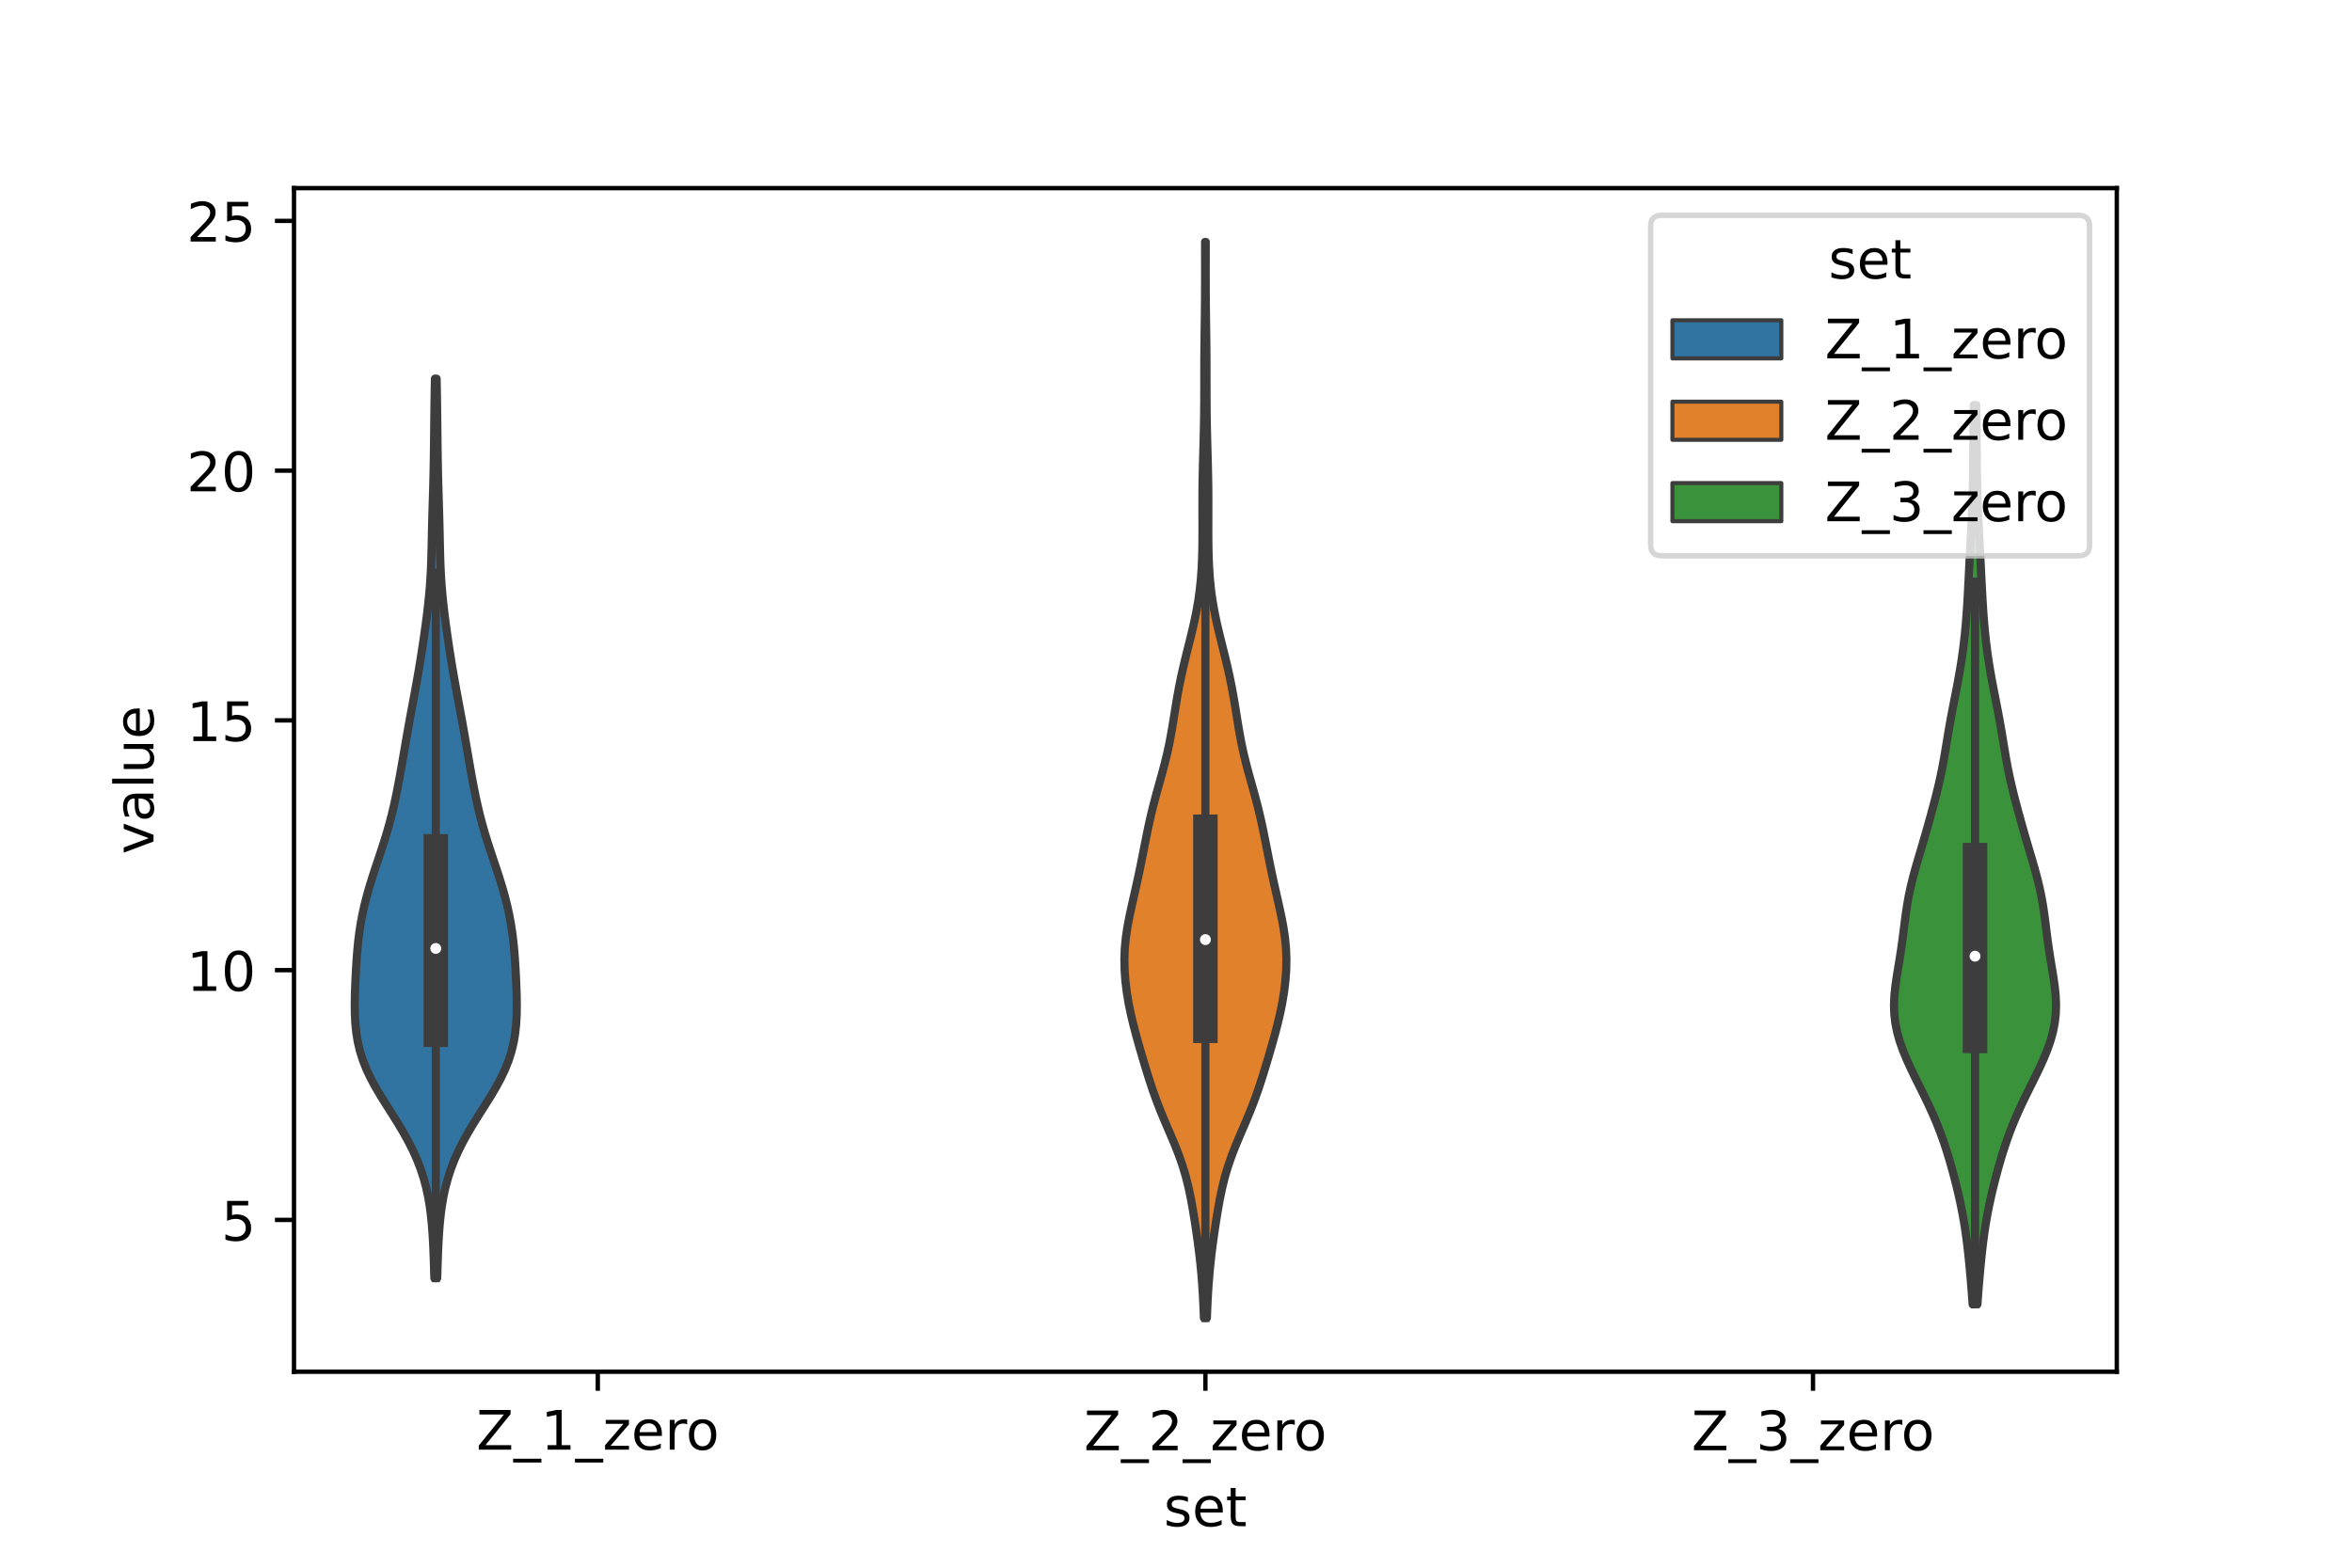 <?xml version="1.0" encoding="utf-8" standalone="no"?>
<!DOCTYPE svg PUBLIC "-//W3C//DTD SVG 1.1//EN"
  "http://www.w3.org/Graphics/SVG/1.1/DTD/svg11.dtd">
<!-- Created with matplotlib (https://matplotlib.org/) -->
<svg height="288pt" version="1.1" viewBox="0 0 432 288" width="432pt" xmlns="http://www.w3.org/2000/svg" xmlns:xlink="http://www.w3.org/1999/xlink">
 <defs>
  <style type="text/css">*{stroke-linecap:butt;stroke-linejoin:round;}</style>
 </defs>
 <g id="figure_1">
  <g id="patch_1">
   <path d="M 0 288 
L 432 288 
L 432 0 
L 0 0 
z
" style="fill:#ffffff;"/>
  </g>
  <g id="axes_1">
   <g id="patch_2">
    <path d="M 54 252 
L 388.8 252 
L 388.8 34.56 
L 54 34.56 
z
" style="fill:#ffffff;"/>
   </g>
   <g id="PolyCollection_1">
    <defs>
     <path d="M 80.3 -53.201 
L 79.78 -53.201 
L 79.732 -54.87 
L 79.678 -56.539 
L 79.615 -58.208 
L 79.537 -59.877 
L 79.437 -61.546 
L 79.306 -63.215 
L 79.134 -64.884 
L 78.91 -66.553 
L 78.622 -68.222 
L 78.259 -69.891 
L 77.809 -71.56 
L 77.265 -73.229 
L 76.622 -74.899 
L 75.879 -76.568 
L 75.042 -78.237 
L 74.119 -79.906 
L 73.126 -81.575 
L 72.084 -83.244 
L 71.024 -84.913 
L 69.979 -86.582 
L 68.988 -88.251 
L 68.084 -89.92 
L 67.294 -91.589 
L 66.634 -93.258 
L 66.11 -94.927 
L 65.716 -96.596 
L 65.443 -98.265 
L 65.271 -99.934 
L 65.184 -101.603 
L 65.16 -103.272 
L 65.181 -104.941 
L 65.233 -106.61 
L 65.304 -108.279 
L 65.39 -109.949 
L 65.494 -111.618 
L 65.622 -113.287 
L 65.783 -114.956 
L 65.987 -116.625 
L 66.242 -118.294 
L 66.553 -119.963 
L 66.92 -121.632 
L 67.342 -123.301 
L 67.814 -124.97 
L 68.326 -126.639 
L 68.868 -128.308 
L 69.426 -129.977 
L 69.984 -131.646 
L 70.526 -133.315 
L 71.04 -134.984 
L 71.516 -136.653 
L 71.952 -138.322 
L 72.349 -139.991 
L 72.712 -141.66 
L 73.048 -143.329 
L 73.364 -144.999 
L 73.664 -146.668 
L 73.955 -148.337 
L 74.241 -150.006 
L 74.528 -151.675 
L 74.819 -153.344 
L 75.116 -155.013 
L 75.421 -156.682 
L 75.731 -158.351 
L 76.043 -160.02 
L 76.351 -161.689 
L 76.651 -163.358 
L 76.939 -165.027 
L 77.215 -166.696 
L 77.478 -168.365 
L 77.731 -170.034 
L 77.972 -171.703 
L 78.202 -173.372 
L 78.417 -175.041 
L 78.614 -176.71 
L 78.79 -178.379 
L 78.938 -180.049 
L 79.058 -181.718 
L 79.148 -183.387 
L 79.213 -185.056 
L 79.26 -186.725 
L 79.297 -188.394 
L 79.332 -190.063 
L 79.371 -191.732 
L 79.416 -193.401 
L 79.466 -195.07 
L 79.517 -196.739 
L 79.566 -198.408 
L 79.61 -200.077 
L 79.647 -201.746 
L 79.678 -203.415 
L 79.702 -205.084 
L 79.723 -206.753 
L 79.741 -208.422 
L 79.76 -210.091 
L 79.78 -211.76 
L 79.802 -213.429 
L 79.828 -215.099 
L 79.856 -216.768 
L 79.885 -218.437 
L 80.195 -218.437 
L 80.195 -218.437 
L 80.224 -216.768 
L 80.252 -215.099 
L 80.278 -213.429 
L 80.3 -211.76 
L 80.32 -210.091 
L 80.339 -208.422 
L 80.357 -206.753 
L 80.378 -205.084 
L 80.402 -203.415 
L 80.433 -201.746 
L 80.47 -200.077 
L 80.514 -198.408 
L 80.563 -196.739 
L 80.614 -195.07 
L 80.664 -193.401 
L 80.709 -191.732 
L 80.748 -190.063 
L 80.783 -188.394 
L 80.82 -186.725 
L 80.867 -185.056 
L 80.932 -183.387 
L 81.022 -181.718 
L 81.142 -180.049 
L 81.29 -178.379 
L 81.466 -176.71 
L 81.663 -175.041 
L 81.878 -173.372 
L 82.108 -171.703 
L 82.349 -170.034 
L 82.602 -168.365 
L 82.865 -166.696 
L 83.141 -165.027 
L 83.429 -163.358 
L 83.729 -161.689 
L 84.037 -160.02 
L 84.349 -158.351 
L 84.659 -156.682 
L 84.964 -155.013 
L 85.261 -153.344 
L 85.552 -151.675 
L 85.839 -150.006 
L 86.125 -148.337 
L 86.416 -146.668 
L 86.716 -144.999 
L 87.032 -143.329 
L 87.368 -141.66 
L 87.731 -139.991 
L 88.128 -138.322 
L 88.564 -136.653 
L 89.04 -134.984 
L 89.554 -133.315 
L 90.096 -131.646 
L 90.654 -129.977 
L 91.212 -128.308 
L 91.754 -126.639 
L 92.266 -124.97 
L 92.738 -123.301 
L 93.16 -121.632 
L 93.527 -119.963 
L 93.838 -118.294 
L 94.093 -116.625 
L 94.297 -114.956 
L 94.458 -113.287 
L 94.586 -111.618 
L 94.69 -109.949 
L 94.776 -108.279 
L 94.847 -106.61 
L 94.899 -104.941 
L 94.92 -103.272 
L 94.896 -101.603 
L 94.809 -99.934 
L 94.637 -98.265 
L 94.364 -96.596 
L 93.97 -94.927 
L 93.446 -93.258 
L 92.786 -91.589 
L 91.996 -89.92 
L 91.092 -88.251 
L 90.101 -86.582 
L 89.056 -84.913 
L 87.996 -83.244 
L 86.954 -81.575 
L 85.961 -79.906 
L 85.038 -78.237 
L 84.201 -76.568 
L 83.458 -74.899 
L 82.815 -73.229 
L 82.271 -71.56 
L 81.821 -69.891 
L 81.458 -68.222 
L 81.17 -66.553 
L 80.946 -64.884 
L 80.774 -63.215 
L 80.643 -61.546 
L 80.543 -59.877 
L 80.465 -58.208 
L 80.402 -56.539 
L 80.348 -54.87 
L 80.3 -53.201 
z
" id="m019d508d54" style="stroke:#3d3d3d;stroke-width:1.5;"/>
    </defs>
    <g clip-path="url(#p4e702c009d)">
     <use style="fill:#3274a1;stroke:#3d3d3d;stroke-width:1.5;" x="0" xlink:href="#m019d508d54" y="288"/>
    </g>
   </g>
   <g id="PolyCollection_2">
    <defs>
     <path d="M 221.671 -45.884 
L 221.129 -45.884 
L 221.05 -47.88 
L 220.951 -49.877 
L 220.826 -51.874 
L 220.671 -53.87 
L 220.479 -55.867 
L 220.253 -57.864 
L 219.996 -59.86 
L 219.714 -61.857 
L 219.411 -63.854 
L 219.084 -65.851 
L 218.723 -67.847 
L 218.305 -69.844 
L 217.808 -71.841 
L 217.212 -73.837 
L 216.513 -75.834 
L 215.724 -77.831 
L 214.88 -79.827 
L 214.021 -81.824 
L 213.189 -83.821 
L 212.412 -85.818 
L 211.697 -87.814 
L 211.039 -89.811 
L 210.419 -91.808 
L 209.821 -93.804 
L 209.241 -95.801 
L 208.681 -97.798 
L 208.157 -99.794 
L 207.684 -101.791 
L 207.278 -103.788 
L 206.95 -105.784 
L 206.707 -107.781 
L 206.56 -109.778 
L 206.52 -111.775 
L 206.596 -113.771 
L 206.789 -115.768 
L 207.089 -117.765 
L 207.473 -119.761 
L 207.906 -121.758 
L 208.36 -123.755 
L 208.808 -125.751 
L 209.239 -127.748 
L 209.649 -129.745 
L 210.044 -131.741 
L 210.437 -133.738 
L 210.842 -135.735 
L 211.278 -137.732 
L 211.756 -139.728 
L 212.279 -141.725 
L 212.832 -143.722 
L 213.391 -145.718 
L 213.924 -147.715 
L 214.409 -149.712 
L 214.832 -151.708 
L 215.2 -153.705 
L 215.531 -155.702 
L 215.85 -157.699 
L 216.18 -159.695 
L 216.542 -161.692 
L 216.946 -163.689 
L 217.393 -165.685 
L 217.875 -167.682 
L 218.375 -169.679 
L 218.869 -171.675 
L 219.334 -173.672 
L 219.748 -175.669 
L 220.096 -177.665 
L 220.371 -179.662 
L 220.575 -181.659 
L 220.715 -183.656 
L 220.802 -185.652 
L 220.849 -187.649 
L 220.866 -189.646 
L 220.867 -191.642 
L 220.861 -193.639 
L 220.857 -195.636 
L 220.865 -197.632 
L 220.889 -199.629 
L 220.928 -201.626 
L 220.978 -203.622 
L 221.034 -205.619 
L 221.087 -207.616 
L 221.133 -209.613 
L 221.167 -211.609 
L 221.187 -213.606 
L 221.197 -215.603 
L 221.199 -217.599 
L 221.2 -219.596 
L 221.205 -221.593 
L 221.217 -223.589 
L 221.238 -225.586 
L 221.265 -227.583 
L 221.292 -229.58 
L 221.316 -231.576 
L 221.333 -233.573 
L 221.342 -235.57 
L 221.344 -237.566 
L 221.343 -239.563 
L 221.341 -241.56 
L 221.34 -243.556 
L 221.46 -243.556 
L 221.46 -243.556 
L 221.459 -241.56 
L 221.457 -239.563 
L 221.456 -237.566 
L 221.458 -235.57 
L 221.467 -233.573 
L 221.484 -231.576 
L 221.508 -229.58 
L 221.535 -227.583 
L 221.562 -225.586 
L 221.583 -223.589 
L 221.595 -221.593 
L 221.6 -219.596 
L 221.601 -217.599 
L 221.603 -215.603 
L 221.613 -213.606 
L 221.633 -211.609 
L 221.667 -209.613 
L 221.713 -207.616 
L 221.766 -205.619 
L 221.822 -203.622 
L 221.872 -201.626 
L 221.911 -199.629 
L 221.935 -197.632 
L 221.943 -195.636 
L 221.939 -193.639 
L 221.933 -191.642 
L 221.934 -189.646 
L 221.951 -187.649 
L 221.998 -185.652 
L 222.085 -183.656 
L 222.225 -181.659 
L 222.429 -179.662 
L 222.704 -177.665 
L 223.052 -175.669 
L 223.466 -173.672 
L 223.931 -171.675 
L 224.425 -169.679 
L 224.925 -167.682 
L 225.407 -165.685 
L 225.854 -163.689 
L 226.258 -161.692 
L 226.62 -159.695 
L 226.95 -157.699 
L 227.269 -155.702 
L 227.6 -153.705 
L 227.968 -151.708 
L 228.391 -149.712 
L 228.876 -147.715 
L 229.409 -145.718 
L 229.968 -143.722 
L 230.521 -141.725 
L 231.044 -139.728 
L 231.522 -137.732 
L 231.958 -135.735 
L 232.363 -133.738 
L 232.756 -131.741 
L 233.151 -129.745 
L 233.561 -127.748 
L 233.992 -125.751 
L 234.44 -123.755 
L 234.894 -121.758 
L 235.327 -119.761 
L 235.711 -117.765 
L 236.011 -115.768 
L 236.204 -113.771 
L 236.28 -111.775 
L 236.24 -109.778 
L 236.093 -107.781 
L 235.85 -105.784 
L 235.522 -103.788 
L 235.116 -101.791 
L 234.643 -99.794 
L 234.119 -97.798 
L 233.559 -95.801 
L 232.979 -93.804 
L 232.381 -91.808 
L 231.761 -89.811 
L 231.103 -87.814 
L 230.388 -85.818 
L 229.611 -83.821 
L 228.779 -81.824 
L 227.92 -79.827 
L 227.076 -77.831 
L 226.287 -75.834 
L 225.588 -73.837 
L 224.992 -71.841 
L 224.495 -69.844 
L 224.077 -67.847 
L 223.716 -65.851 
L 223.389 -63.854 
L 223.086 -61.857 
L 222.804 -59.86 
L 222.547 -57.864 
L 222.321 -55.867 
L 222.129 -53.87 
L 221.974 -51.874 
L 221.849 -49.877 
L 221.75 -47.88 
L 221.671 -45.884 
z
" id="mc02b511db4" style="stroke:#3d3d3d;stroke-width:1.5;"/>
    </defs>
    <g clip-path="url(#p4e702c009d)">
     <use style="fill:#e1812c;stroke:#3d3d3d;stroke-width:1.5;" x="0" xlink:href="#mc02b511db4" y="288"/>
    </g>
   </g>
   <g id="PolyCollection_3">
    <defs>
     <path d="M 363.2 -48.387 
L 362.32 -48.387 
L 362.201 -50.056 
L 362.07 -51.725 
L 361.929 -53.394 
L 361.779 -55.062 
L 361.617 -56.731 
L 361.439 -58.4 
L 361.239 -60.069 
L 361.012 -61.737 
L 360.752 -63.406 
L 360.456 -65.075 
L 360.124 -66.744 
L 359.759 -68.412 
L 359.362 -70.081 
L 358.937 -71.75 
L 358.486 -73.418 
L 358.006 -75.087 
L 357.492 -76.756 
L 356.938 -78.425 
L 356.334 -80.093 
L 355.676 -81.762 
L 354.963 -83.431 
L 354.197 -85.1 
L 353.392 -86.768 
L 352.565 -88.437 
L 351.735 -90.106 
L 350.929 -91.775 
L 350.17 -93.443 
L 349.487 -95.112 
L 348.903 -96.781 
L 348.441 -98.45 
L 348.114 -100.118 
L 347.928 -101.787 
L 347.88 -103.456 
L 347.953 -105.125 
L 348.124 -106.793 
L 348.361 -108.462 
L 348.631 -110.131 
L 348.907 -111.8 
L 349.167 -113.468 
L 349.404 -115.137 
L 349.62 -116.806 
L 349.828 -118.475 
L 350.049 -120.143 
L 350.302 -121.812 
L 350.602 -123.481 
L 350.958 -125.15 
L 351.368 -126.818 
L 351.822 -128.487 
L 352.304 -130.156 
L 352.799 -131.825 
L 353.292 -133.493 
L 353.776 -135.162 
L 354.248 -136.831 
L 354.709 -138.5 
L 355.159 -140.168 
L 355.592 -141.837 
L 356.002 -143.506 
L 356.381 -145.175 
L 356.725 -146.843 
L 357.035 -148.512 
L 357.321 -150.181 
L 357.595 -151.85 
L 357.872 -153.518 
L 358.161 -155.187 
L 358.468 -156.856 
L 358.789 -158.525 
L 359.117 -160.193 
L 359.442 -161.862 
L 359.753 -163.531 
L 360.044 -165.199 
L 360.308 -166.868 
L 360.544 -168.537 
L 360.75 -170.206 
L 360.929 -171.874 
L 361.082 -173.543 
L 361.213 -175.212 
L 361.325 -176.881 
L 361.423 -178.549 
L 361.512 -180.218 
L 361.597 -181.887 
L 361.681 -183.556 
L 361.766 -185.224 
L 361.853 -186.893 
L 361.941 -188.562 
L 362.028 -190.231 
L 362.111 -191.899 
L 362.188 -193.568 
L 362.256 -195.237 
L 362.313 -196.906 
L 362.357 -198.574 
L 362.389 -200.243 
L 362.412 -201.912 
L 362.428 -203.581 
L 362.439 -205.249 
L 362.45 -206.918 
L 362.463 -208.587 
L 362.48 -210.256 
L 362.502 -211.924 
L 362.53 -213.593 
L 362.99 -213.593 
L 362.99 -213.593 
L 363.018 -211.924 
L 363.04 -210.256 
L 363.057 -208.587 
L 363.07 -206.918 
L 363.081 -205.249 
L 363.092 -203.581 
L 363.108 -201.912 
L 363.131 -200.243 
L 363.163 -198.574 
L 363.207 -196.906 
L 363.264 -195.237 
L 363.332 -193.568 
L 363.409 -191.899 
L 363.492 -190.231 
L 363.579 -188.562 
L 363.667 -186.893 
L 363.754 -185.224 
L 363.839 -183.556 
L 363.923 -181.887 
L 364.008 -180.218 
L 364.097 -178.549 
L 364.195 -176.881 
L 364.307 -175.212 
L 364.438 -173.543 
L 364.591 -171.874 
L 364.77 -170.206 
L 364.976 -168.537 
L 365.212 -166.868 
L 365.476 -165.199 
L 365.767 -163.531 
L 366.078 -161.862 
L 366.403 -160.193 
L 366.731 -158.525 
L 367.052 -156.856 
L 367.359 -155.187 
L 367.648 -153.518 
L 367.925 -151.85 
L 368.199 -150.181 
L 368.485 -148.512 
L 368.795 -146.843 
L 369.139 -145.175 
L 369.518 -143.506 
L 369.928 -141.837 
L 370.361 -140.168 
L 370.811 -138.5 
L 371.272 -136.831 
L 371.744 -135.162 
L 372.228 -133.493 
L 372.721 -131.825 
L 373.216 -130.156 
L 373.698 -128.487 
L 374.152 -126.818 
L 374.562 -125.15 
L 374.918 -123.481 
L 375.218 -121.812 
L 375.471 -120.143 
L 375.692 -118.475 
L 375.9 -116.806 
L 376.116 -115.137 
L 376.353 -113.468 
L 376.613 -111.8 
L 376.889 -110.131 
L 377.159 -108.462 
L 377.396 -106.793 
L 377.567 -105.125 
L 377.64 -103.456 
L 377.592 -101.787 
L 377.406 -100.118 
L 377.079 -98.45 
L 376.617 -96.781 
L 376.033 -95.112 
L 375.35 -93.443 
L 374.591 -91.775 
L 373.785 -90.106 
L 372.955 -88.437 
L 372.128 -86.768 
L 371.323 -85.1 
L 370.557 -83.431 
L 369.844 -81.762 
L 369.186 -80.093 
L 368.582 -78.425 
L 368.028 -76.756 
L 367.514 -75.087 
L 367.034 -73.418 
L 366.583 -71.75 
L 366.158 -70.081 
L 365.761 -68.412 
L 365.396 -66.744 
L 365.064 -65.075 
L 364.768 -63.406 
L 364.508 -61.737 
L 364.281 -60.069 
L 364.081 -58.4 
L 363.903 -56.731 
L 363.741 -55.062 
L 363.591 -53.394 
L 363.45 -51.725 
L 363.319 -50.056 
L 363.2 -48.387 
z
" id="m49b607fa56" style="stroke:#3d3d3d;stroke-width:1.5;"/>
    </defs>
    <g clip-path="url(#p4e702c009d)">
     <use style="fill:#3a923a;stroke:#3d3d3d;stroke-width:1.5;" x="0" xlink:href="#m49b607fa56" y="288"/>
    </g>
   </g>
   <g id="patch_3">
    <path clip-path="url(#p4e702c009d)" d="M 109.8 269.995 
L 109.8 269.995 
L 109.8 269.995 
L 109.8 269.995 
z
" style="fill:#3274a1;stroke:#3d3d3d;stroke-linejoin:miter;stroke-width:0.75;"/>
   </g>
   <g id="patch_4">
    <path clip-path="url(#p4e702c009d)" d="M 109.8 269.995 
L 109.8 269.995 
L 109.8 269.995 
L 109.8 269.995 
z
" style="fill:#e1812c;stroke:#3d3d3d;stroke-linejoin:miter;stroke-width:0.75;"/>
   </g>
   <g id="patch_5">
    <path clip-path="url(#p4e702c009d)" d="M 109.8 269.995 
L 109.8 269.995 
L 109.8 269.995 
L 109.8 269.995 
z
" style="fill:#3a923a;stroke:#3d3d3d;stroke-linejoin:miter;stroke-width:0.75;"/>
   </g>
   <g id="matplotlib.axis_1">
    <g id="xtick_1">
     <g id="line2d_1">
      <defs>
       <path d="M 0 0 
L 0 3.5 
" id="m163d740a06" style="stroke:#000000;stroke-width:0.8;"/>
      </defs>
      <g>
       <use style="stroke:#000000;stroke-width:0.8;" x="109.8" xlink:href="#m163d740a06" y="252"/>
      </g>
     </g>
     <g id="text_1">
      <!-- Z_1_zero -->
      <g transform="translate(87.491 266.32)scale(0.1 -0.1)">
       <defs>
        <path d="M 5.609 72.906 
L 62.891 72.906 
L 62.891 65.375 
L 16.797 8.297 
L 64.016 8.297 
L 64.016 0 
L 4.5 0 
L 4.5 7.516 
L 50.594 64.594 
L 5.609 64.594 
z
" id="DejaVuSans-90"/>
        <path d="M 50.984 -16.609 
L 50.984 -23.578 
L -0.984 -23.578 
L -0.984 -16.609 
z
" id="DejaVuSans-95"/>
        <path d="M 12.406 8.297 
L 28.516 8.297 
L 28.516 63.922 
L 10.984 60.406 
L 10.984 69.391 
L 28.422 72.906 
L 38.281 72.906 
L 38.281 8.297 
L 54.391 8.297 
L 54.391 0 
L 12.406 0 
z
" id="DejaVuSans-49"/>
        <path d="M 5.516 54.688 
L 48.188 54.688 
L 48.188 46.484 
L 14.406 7.172 
L 48.188 7.172 
L 48.188 0 
L 4.297 0 
L 4.297 8.203 
L 38.094 47.516 
L 5.516 47.516 
z
" id="DejaVuSans-122"/>
        <path d="M 56.203 29.594 
L 56.203 25.203 
L 14.891 25.203 
Q 15.484 15.922 20.484 11.062 
Q 25.484 6.203 34.422 6.203 
Q 39.594 6.203 44.453 7.469 
Q 49.312 8.734 54.109 11.281 
L 54.109 2.781 
Q 49.266 0.734 44.188 -0.344 
Q 39.109 -1.422 33.891 -1.422 
Q 20.797 -1.422 13.156 6.188 
Q 5.516 13.812 5.516 26.812 
Q 5.516 40.234 12.766 48.109 
Q 20.016 56 32.328 56 
Q 43.359 56 49.781 48.891 
Q 56.203 41.797 56.203 29.594 
z
M 47.219 32.234 
Q 47.125 39.594 43.094 43.984 
Q 39.062 48.391 32.422 48.391 
Q 24.906 48.391 20.391 44.141 
Q 15.875 39.891 15.188 32.172 
z
" id="DejaVuSans-101"/>
        <path d="M 41.109 46.297 
Q 39.594 47.172 37.812 47.578 
Q 36.031 48 33.891 48 
Q 26.266 48 22.188 43.047 
Q 18.109 38.094 18.109 28.812 
L 18.109 0 
L 9.078 0 
L 9.078 54.688 
L 18.109 54.688 
L 18.109 46.188 
Q 20.953 51.172 25.484 53.578 
Q 30.031 56 36.531 56 
Q 37.453 56 38.578 55.875 
Q 39.703 55.766 41.062 55.516 
z
" id="DejaVuSans-114"/>
        <path d="M 30.609 48.391 
Q 23.391 48.391 19.188 42.75 
Q 14.984 37.109 14.984 27.297 
Q 14.984 17.484 19.156 11.844 
Q 23.344 6.203 30.609 6.203 
Q 37.797 6.203 41.984 11.859 
Q 46.188 17.531 46.188 27.297 
Q 46.188 37.016 41.984 42.703 
Q 37.797 48.391 30.609 48.391 
z
M 30.609 56 
Q 42.328 56 49.016 48.375 
Q 55.719 40.766 55.719 27.297 
Q 55.719 13.875 49.016 6.219 
Q 42.328 -1.422 30.609 -1.422 
Q 18.844 -1.422 12.172 6.219 
Q 5.516 13.875 5.516 27.297 
Q 5.516 40.766 12.172 48.375 
Q 18.844 56 30.609 56 
z
" id="DejaVuSans-111"/>
       </defs>
       <use xlink:href="#DejaVuSans-90"/>
       <use x="68.506" xlink:href="#DejaVuSans-95"/>
       <use x="118.506" xlink:href="#DejaVuSans-49"/>
       <use x="182.129" xlink:href="#DejaVuSans-95"/>
       <use x="232.129" xlink:href="#DejaVuSans-122"/>
       <use x="284.619" xlink:href="#DejaVuSans-101"/>
       <use x="346.143" xlink:href="#DejaVuSans-114"/>
       <use x="385.006" xlink:href="#DejaVuSans-111"/>
      </g>
     </g>
    </g>
    <g id="xtick_2">
     <g id="line2d_2">
      <g>
       <use style="stroke:#000000;stroke-width:0.8;" x="221.4" xlink:href="#m163d740a06" y="252"/>
      </g>
     </g>
     <g id="text_2">
      <!-- Z_2_zero -->
      <g transform="translate(199.091 266.422)scale(0.1 -0.1)">
       <defs>
        <path d="M 19.188 8.297 
L 53.609 8.297 
L 53.609 0 
L 7.328 0 
L 7.328 8.297 
Q 12.938 14.109 22.625 23.891 
Q 32.328 33.688 34.812 36.531 
Q 39.547 41.844 41.422 45.531 
Q 43.312 49.219 43.312 52.781 
Q 43.312 58.594 39.234 62.25 
Q 35.156 65.922 28.609 65.922 
Q 23.969 65.922 18.812 64.312 
Q 13.672 62.703 7.812 59.422 
L 7.812 69.391 
Q 13.766 71.781 18.938 73 
Q 24.125 74.219 28.422 74.219 
Q 39.75 74.219 46.484 68.547 
Q 53.219 62.891 53.219 53.422 
Q 53.219 48.922 51.531 44.891 
Q 49.859 40.875 45.406 35.406 
Q 44.188 33.984 37.641 27.219 
Q 31.109 20.453 19.188 8.297 
z
" id="DejaVuSans-50"/>
       </defs>
       <use xlink:href="#DejaVuSans-90"/>
       <use x="68.506" xlink:href="#DejaVuSans-95"/>
       <use x="118.506" xlink:href="#DejaVuSans-50"/>
       <use x="182.129" xlink:href="#DejaVuSans-95"/>
       <use x="232.129" xlink:href="#DejaVuSans-122"/>
       <use x="284.619" xlink:href="#DejaVuSans-101"/>
       <use x="346.143" xlink:href="#DejaVuSans-114"/>
       <use x="385.006" xlink:href="#DejaVuSans-111"/>
      </g>
     </g>
    </g>
    <g id="xtick_3">
     <g id="line2d_3">
      <g>
       <use style="stroke:#000000;stroke-width:0.8;" x="333" xlink:href="#m163d740a06" y="252"/>
      </g>
     </g>
     <g id="text_3">
      <!-- Z_3_zero -->
      <g transform="translate(310.691 266.422)scale(0.1 -0.1)">
       <defs>
        <path d="M 40.578 39.312 
Q 47.656 37.797 51.625 33 
Q 55.609 28.219 55.609 21.188 
Q 55.609 10.406 48.188 4.484 
Q 40.766 -1.422 27.094 -1.422 
Q 22.516 -1.422 17.656 -0.516 
Q 12.797 0.391 7.625 2.203 
L 7.625 11.719 
Q 11.719 9.328 16.594 8.109 
Q 21.484 6.891 26.812 6.891 
Q 36.078 6.891 40.938 10.547 
Q 45.797 14.203 45.797 21.188 
Q 45.797 27.641 41.281 31.266 
Q 36.766 34.906 28.719 34.906 
L 20.219 34.906 
L 20.219 43.016 
L 29.109 43.016 
Q 36.375 43.016 40.234 45.922 
Q 44.094 48.828 44.094 54.297 
Q 44.094 59.906 40.109 62.906 
Q 36.141 65.922 28.719 65.922 
Q 24.656 65.922 20.016 65.031 
Q 15.375 64.156 9.812 62.312 
L 9.812 71.094 
Q 15.438 72.656 20.344 73.438 
Q 25.25 74.219 29.594 74.219 
Q 40.828 74.219 47.359 69.109 
Q 53.906 64.016 53.906 55.328 
Q 53.906 49.266 50.438 45.094 
Q 46.969 40.922 40.578 39.312 
z
" id="DejaVuSans-51"/>
       </defs>
       <use xlink:href="#DejaVuSans-90"/>
       <use x="68.506" xlink:href="#DejaVuSans-95"/>
       <use x="118.506" xlink:href="#DejaVuSans-51"/>
       <use x="182.129" xlink:href="#DejaVuSans-95"/>
       <use x="232.129" xlink:href="#DejaVuSans-122"/>
       <use x="284.619" xlink:href="#DejaVuSans-101"/>
       <use x="346.143" xlink:href="#DejaVuSans-114"/>
       <use x="385.006" xlink:href="#DejaVuSans-111"/>
      </g>
     </g>
    </g>
    <g id="text_4">
     <!-- set -->
     <g transform="translate(213.759 280.378)scale(0.1 -0.1)">
      <defs>
       <path d="M 44.281 53.078 
L 44.281 44.578 
Q 40.484 46.531 36.375 47.5 
Q 32.281 48.484 27.875 48.484 
Q 21.188 48.484 17.844 46.438 
Q 14.5 44.391 14.5 40.281 
Q 14.5 37.156 16.891 35.375 
Q 19.281 33.594 26.516 31.984 
L 29.594 31.297 
Q 39.156 29.25 43.188 25.516 
Q 47.219 21.781 47.219 15.094 
Q 47.219 7.469 41.188 3.016 
Q 35.156 -1.422 24.609 -1.422 
Q 20.219 -1.422 15.453 -0.562 
Q 10.688 0.297 5.422 2 
L 5.422 11.281 
Q 10.406 8.688 15.234 7.391 
Q 20.062 6.109 24.812 6.109 
Q 31.156 6.109 34.562 8.281 
Q 37.984 10.453 37.984 14.406 
Q 37.984 18.062 35.516 20.016 
Q 33.062 21.969 24.703 23.781 
L 21.578 24.516 
Q 13.234 26.266 9.516 29.906 
Q 5.812 33.547 5.812 39.891 
Q 5.812 47.609 11.281 51.797 
Q 16.75 56 26.812 56 
Q 31.781 56 36.172 55.266 
Q 40.578 54.547 44.281 53.078 
z
" id="DejaVuSans-115"/>
       <path d="M 18.312 70.219 
L 18.312 54.688 
L 36.812 54.688 
L 36.812 47.703 
L 18.312 47.703 
L 18.312 18.016 
Q 18.312 11.328 20.141 9.422 
Q 21.969 7.516 27.594 7.516 
L 36.812 7.516 
L 36.812 0 
L 27.594 0 
Q 17.188 0 13.234 3.875 
Q 9.281 7.766 9.281 18.016 
L 9.281 47.703 
L 2.688 47.703 
L 2.688 54.688 
L 9.281 54.688 
L 9.281 70.219 
z
" id="DejaVuSans-116"/>
      </defs>
      <use xlink:href="#DejaVuSans-115"/>
      <use x="52.1" xlink:href="#DejaVuSans-101"/>
      <use x="113.623" xlink:href="#DejaVuSans-116"/>
     </g>
    </g>
   </g>
   <g id="matplotlib.axis_2">
    <g id="ytick_1">
     <g id="line2d_4">
      <defs>
       <path d="M 0 0 
L -3.5 0 
" id="m832975d8e5" style="stroke:#000000;stroke-width:0.8;"/>
      </defs>
      <g>
       <use style="stroke:#000000;stroke-width:0.8;" x="54" xlink:href="#m832975d8e5" y="224.111"/>
      </g>
     </g>
     <g id="text_5">
      <!-- 5 -->
      <g transform="translate(40.638 227.91)scale(0.1 -0.1)">
       <defs>
        <path d="M 10.797 72.906 
L 49.516 72.906 
L 49.516 64.594 
L 19.828 64.594 
L 19.828 46.734 
Q 21.969 47.469 24.109 47.828 
Q 26.266 48.188 28.422 48.188 
Q 40.625 48.188 47.75 41.5 
Q 54.891 34.812 54.891 23.391 
Q 54.891 11.625 47.562 5.094 
Q 40.234 -1.422 26.906 -1.422 
Q 22.312 -1.422 17.547 -0.641 
Q 12.797 0.141 7.719 1.703 
L 7.719 11.625 
Q 12.109 9.234 16.797 8.062 
Q 21.484 6.891 26.703 6.891 
Q 35.156 6.891 40.078 11.328 
Q 45.016 15.766 45.016 23.391 
Q 45.016 31 40.078 35.438 
Q 35.156 39.891 26.703 39.891 
Q 22.75 39.891 18.812 39.016 
Q 14.891 38.141 10.797 36.281 
z
" id="DejaVuSans-53"/>
       </defs>
       <use xlink:href="#DejaVuSans-53"/>
      </g>
     </g>
    </g>
    <g id="ytick_2">
     <g id="line2d_5">
      <g>
       <use style="stroke:#000000;stroke-width:0.8;" x="54" xlink:href="#m832975d8e5" y="178.228"/>
      </g>
     </g>
     <g id="text_6">
      <!-- 10 -->
      <g transform="translate(34.275 182.027)scale(0.1 -0.1)">
       <defs>
        <path d="M 31.781 66.406 
Q 24.172 66.406 20.328 58.906 
Q 16.5 51.422 16.5 36.375 
Q 16.5 21.391 20.328 13.891 
Q 24.172 6.391 31.781 6.391 
Q 39.453 6.391 43.281 13.891 
Q 47.125 21.391 47.125 36.375 
Q 47.125 51.422 43.281 58.906 
Q 39.453 66.406 31.781 66.406 
z
M 31.781 74.219 
Q 44.047 74.219 50.516 64.516 
Q 56.984 54.828 56.984 36.375 
Q 56.984 17.969 50.516 8.266 
Q 44.047 -1.422 31.781 -1.422 
Q 19.531 -1.422 13.062 8.266 
Q 6.594 17.969 6.594 36.375 
Q 6.594 54.828 13.062 64.516 
Q 19.531 74.219 31.781 74.219 
z
" id="DejaVuSans-48"/>
       </defs>
       <use xlink:href="#DejaVuSans-49"/>
       <use x="63.623" xlink:href="#DejaVuSans-48"/>
      </g>
     </g>
    </g>
    <g id="ytick_3">
     <g id="line2d_6">
      <g>
       <use style="stroke:#000000;stroke-width:0.8;" x="54" xlink:href="#m832975d8e5" y="132.344"/>
      </g>
     </g>
     <g id="text_7">
      <!-- 15 -->
      <g transform="translate(34.275 136.144)scale(0.1 -0.1)">
       <use xlink:href="#DejaVuSans-49"/>
       <use x="63.623" xlink:href="#DejaVuSans-53"/>
      </g>
     </g>
    </g>
    <g id="ytick_4">
     <g id="line2d_7">
      <g>
       <use style="stroke:#000000;stroke-width:0.8;" x="54" xlink:href="#m832975d8e5" y="86.461"/>
      </g>
     </g>
     <g id="text_8">
      <!-- 20 -->
      <g transform="translate(34.275 90.26)scale(0.1 -0.1)">
       <use xlink:href="#DejaVuSans-50"/>
       <use x="63.623" xlink:href="#DejaVuSans-48"/>
      </g>
     </g>
    </g>
    <g id="ytick_5">
     <g id="line2d_8">
      <g>
       <use style="stroke:#000000;stroke-width:0.8;" x="54" xlink:href="#m832975d8e5" y="40.577"/>
      </g>
     </g>
     <g id="text_9">
      <!-- 25 -->
      <g transform="translate(34.275 44.377)scale(0.1 -0.1)">
       <use xlink:href="#DejaVuSans-50"/>
       <use x="63.623" xlink:href="#DejaVuSans-53"/>
      </g>
     </g>
    </g>
    <g id="text_10">
     <!-- value -->
     <g transform="translate(28.195 156.938)rotate(-90)scale(0.1 -0.1)">
      <defs>
       <path d="M 2.984 54.688 
L 12.5 54.688 
L 29.594 8.797 
L 46.688 54.688 
L 56.203 54.688 
L 35.688 0 
L 23.484 0 
z
" id="DejaVuSans-118"/>
       <path d="M 34.281 27.484 
Q 23.391 27.484 19.188 25 
Q 14.984 22.516 14.984 16.5 
Q 14.984 11.719 18.141 8.906 
Q 21.297 6.109 26.703 6.109 
Q 34.188 6.109 38.703 11.406 
Q 43.219 16.703 43.219 25.484 
L 43.219 27.484 
z
M 52.203 31.203 
L 52.203 0 
L 43.219 0 
L 43.219 8.297 
Q 40.141 3.328 35.547 0.953 
Q 30.953 -1.422 24.312 -1.422 
Q 15.922 -1.422 10.953 3.297 
Q 6 8.016 6 15.922 
Q 6 25.141 12.172 29.828 
Q 18.359 34.516 30.609 34.516 
L 43.219 34.516 
L 43.219 35.406 
Q 43.219 41.609 39.141 45 
Q 35.062 48.391 27.688 48.391 
Q 23 48.391 18.547 47.266 
Q 14.109 46.141 10.016 43.891 
L 10.016 52.203 
Q 14.938 54.109 19.578 55.047 
Q 24.219 56 28.609 56 
Q 40.484 56 46.344 49.844 
Q 52.203 43.703 52.203 31.203 
z
" id="DejaVuSans-97"/>
       <path d="M 9.422 75.984 
L 18.406 75.984 
L 18.406 0 
L 9.422 0 
z
" id="DejaVuSans-108"/>
       <path d="M 8.5 21.578 
L 8.5 54.688 
L 17.484 54.688 
L 17.484 21.922 
Q 17.484 14.156 20.5 10.266 
Q 23.531 6.391 29.594 6.391 
Q 36.859 6.391 41.078 11.031 
Q 45.312 15.672 45.312 23.688 
L 45.312 54.688 
L 54.297 54.688 
L 54.297 0 
L 45.312 0 
L 45.312 8.406 
Q 42.047 3.422 37.719 1 
Q 33.406 -1.422 27.688 -1.422 
Q 18.266 -1.422 13.375 4.438 
Q 8.5 10.297 8.5 21.578 
z
M 31.109 56 
z
" id="DejaVuSans-117"/>
      </defs>
      <use xlink:href="#DejaVuSans-118"/>
      <use x="59.18" xlink:href="#DejaVuSans-97"/>
      <use x="120.459" xlink:href="#DejaVuSans-108"/>
      <use x="148.242" xlink:href="#DejaVuSans-117"/>
      <use x="211.621" xlink:href="#DejaVuSans-101"/>
     </g>
    </g>
   </g>
   <g id="line2d_9">
    <path clip-path="url(#p4e702c009d)" d="M 80.04 234.799 
L 80.04 105.228 
" style="fill:none;stroke:#3d3d3d;stroke-linecap:square;stroke-width:1.5;"/>
   </g>
   <g id="line2d_10">
    <path clip-path="url(#p4e702c009d)" d="M 80.04 190.096 
L 80.04 155.483 
" style="fill:none;stroke:#3d3d3d;stroke-linecap:square;stroke-width:4.5;"/>
   </g>
   <g id="line2d_11">
    <path clip-path="url(#p4e702c009d)" d="M 221.4 242.116 
L 221.4 100.65 
" style="fill:none;stroke:#3d3d3d;stroke-linecap:square;stroke-width:1.5;"/>
   </g>
   <g id="line2d_12">
    <path clip-path="url(#p4e702c009d)" d="M 221.4 189.372 
L 221.4 151.886 
" style="fill:none;stroke:#3d3d3d;stroke-linecap:square;stroke-width:4.5;"/>
   </g>
   <g id="line2d_13">
    <path clip-path="url(#p4e702c009d)" d="M 362.76 239.613 
L 362.76 106.86 
" style="fill:none;stroke:#3d3d3d;stroke-linecap:square;stroke-width:1.5;"/>
   </g>
   <g id="line2d_14">
    <path clip-path="url(#p4e702c009d)" d="M 362.76 191.234 
L 362.76 157.104 
" style="fill:none;stroke:#3d3d3d;stroke-linecap:square;stroke-width:4.5;"/>
   </g>
   <g id="patch_6">
    <path d="M 54 252 
L 54 34.56 
" style="fill:none;stroke:#000000;stroke-linecap:square;stroke-linejoin:miter;stroke-width:0.8;"/>
   </g>
   <g id="patch_7">
    <path d="M 388.8 252 
L 388.8 34.56 
" style="fill:none;stroke:#000000;stroke-linecap:square;stroke-linejoin:miter;stroke-width:0.8;"/>
   </g>
   <g id="patch_8">
    <path d="M 54 252 
L 388.8 252 
" style="fill:none;stroke:#000000;stroke-linecap:square;stroke-linejoin:miter;stroke-width:0.8;"/>
   </g>
   <g id="patch_9">
    <path d="M 54 34.56 
L 388.8 34.56 
" style="fill:none;stroke:#000000;stroke-linecap:square;stroke-linejoin:miter;stroke-width:0.8;"/>
   </g>
   <g id="PathCollection_1">
    <defs>
     <path d="M 0 1.5 
C 0.398 1.5 0.779 1.342 1.061 1.061 
C 1.342 0.779 1.5 0.398 1.5 0 
C 1.5 -0.398 1.342 -0.779 1.061 -1.061 
C 0.779 -1.342 0.398 -1.5 0 -1.5 
C -0.398 -1.5 -0.779 -1.342 -1.061 -1.061 
C -1.342 -0.779 -1.5 -0.398 -1.5 0 
C -1.5 0.398 -1.342 0.779 -1.061 1.061 
C -0.779 1.342 -0.398 1.5 0 1.5 
z
" id="mcdcec9c8e8" style="stroke:#3d3d3d;"/>
    </defs>
    <g clip-path="url(#p4e702c009d)">
     <use style="fill:#ffffff;stroke:#3d3d3d;" x="80.04" xlink:href="#mcdcec9c8e8" y="174.24"/>
    </g>
   </g>
   <g id="PathCollection_2">
    <g clip-path="url(#p4e702c009d)">
     <use style="fill:#ffffff;stroke:#3d3d3d;" x="221.4" xlink:href="#mcdcec9c8e8" y="172.614"/>
    </g>
   </g>
   <g id="PathCollection_3">
    <g clip-path="url(#p4e702c009d)">
     <use style="fill:#ffffff;stroke:#3d3d3d;" x="362.76" xlink:href="#mcdcec9c8e8" y="175.658"/>
    </g>
   </g>
   <g id="legend_1">
    <g id="patch_10">
     <path d="M 305.181 102.107 
L 381.8 102.107 
Q 383.8 102.107 383.8 100.107 
L 383.8 41.56 
Q 383.8 39.56 381.8 39.56 
L 305.181 39.56 
Q 303.181 39.56 303.181 41.56 
L 303.181 100.107 
Q 303.181 102.107 305.181 102.107 
z
" style="fill:#ffffff;opacity:0.8;stroke:#cccccc;stroke-linejoin:miter;"/>
    </g>
    <g id="text_11">
     <!-- set -->
     <g transform="translate(335.849 51.158)scale(0.1 -0.1)">
      <use xlink:href="#DejaVuSans-115"/>
      <use x="52.1" xlink:href="#DejaVuSans-101"/>
      <use x="113.623" xlink:href="#DejaVuSans-116"/>
     </g>
    </g>
    <g id="patch_11">
     <path d="M 307.181 65.837 
L 327.181 65.837 
L 327.181 58.837 
L 307.181 58.837 
z
" style="fill:#3274a1;stroke:#3d3d3d;stroke-linejoin:miter;stroke-width:0.75;"/>
    </g>
    <g id="text_12">
     <!-- Z_1_zero -->
     <g transform="translate(335.181 65.837)scale(0.1 -0.1)">
      <use xlink:href="#DejaVuSans-90"/>
      <use x="68.506" xlink:href="#DejaVuSans-95"/>
      <use x="118.506" xlink:href="#DejaVuSans-49"/>
      <use x="182.129" xlink:href="#DejaVuSans-95"/>
      <use x="232.129" xlink:href="#DejaVuSans-122"/>
      <use x="284.619" xlink:href="#DejaVuSans-101"/>
      <use x="346.143" xlink:href="#DejaVuSans-114"/>
      <use x="385.006" xlink:href="#DejaVuSans-111"/>
     </g>
    </g>
    <g id="patch_12">
     <path d="M 307.181 80.793 
L 327.181 80.793 
L 327.181 73.793 
L 307.181 73.793 
z
" style="fill:#e1812c;stroke:#3d3d3d;stroke-linejoin:miter;stroke-width:0.75;"/>
    </g>
    <g id="text_13">
     <!-- Z_2_zero -->
     <g transform="translate(335.181 80.793)scale(0.1 -0.1)">
      <use xlink:href="#DejaVuSans-90"/>
      <use x="68.506" xlink:href="#DejaVuSans-95"/>
      <use x="118.506" xlink:href="#DejaVuSans-50"/>
      <use x="182.129" xlink:href="#DejaVuSans-95"/>
      <use x="232.129" xlink:href="#DejaVuSans-122"/>
      <use x="284.619" xlink:href="#DejaVuSans-101"/>
      <use x="346.143" xlink:href="#DejaVuSans-114"/>
      <use x="385.006" xlink:href="#DejaVuSans-111"/>
     </g>
    </g>
    <g id="patch_13">
     <path d="M 307.181 95.749 
L 327.181 95.749 
L 327.181 88.749 
L 307.181 88.749 
z
" style="fill:#3a923a;stroke:#3d3d3d;stroke-linejoin:miter;stroke-width:0.75;"/>
    </g>
    <g id="text_14">
     <!-- Z_3_zero -->
     <g transform="translate(335.181 95.749)scale(0.1 -0.1)">
      <use xlink:href="#DejaVuSans-90"/>
      <use x="68.506" xlink:href="#DejaVuSans-95"/>
      <use x="118.506" xlink:href="#DejaVuSans-51"/>
      <use x="182.129" xlink:href="#DejaVuSans-95"/>
      <use x="232.129" xlink:href="#DejaVuSans-122"/>
      <use x="284.619" xlink:href="#DejaVuSans-101"/>
      <use x="346.143" xlink:href="#DejaVuSans-114"/>
      <use x="385.006" xlink:href="#DejaVuSans-111"/>
     </g>
    </g>
   </g>
  </g>
 </g>
 <defs>
  <clipPath id="p4e702c009d">
   <rect height="217.44" width="334.8" x="54" y="34.56"/>
  </clipPath>
 </defs>
</svg>
